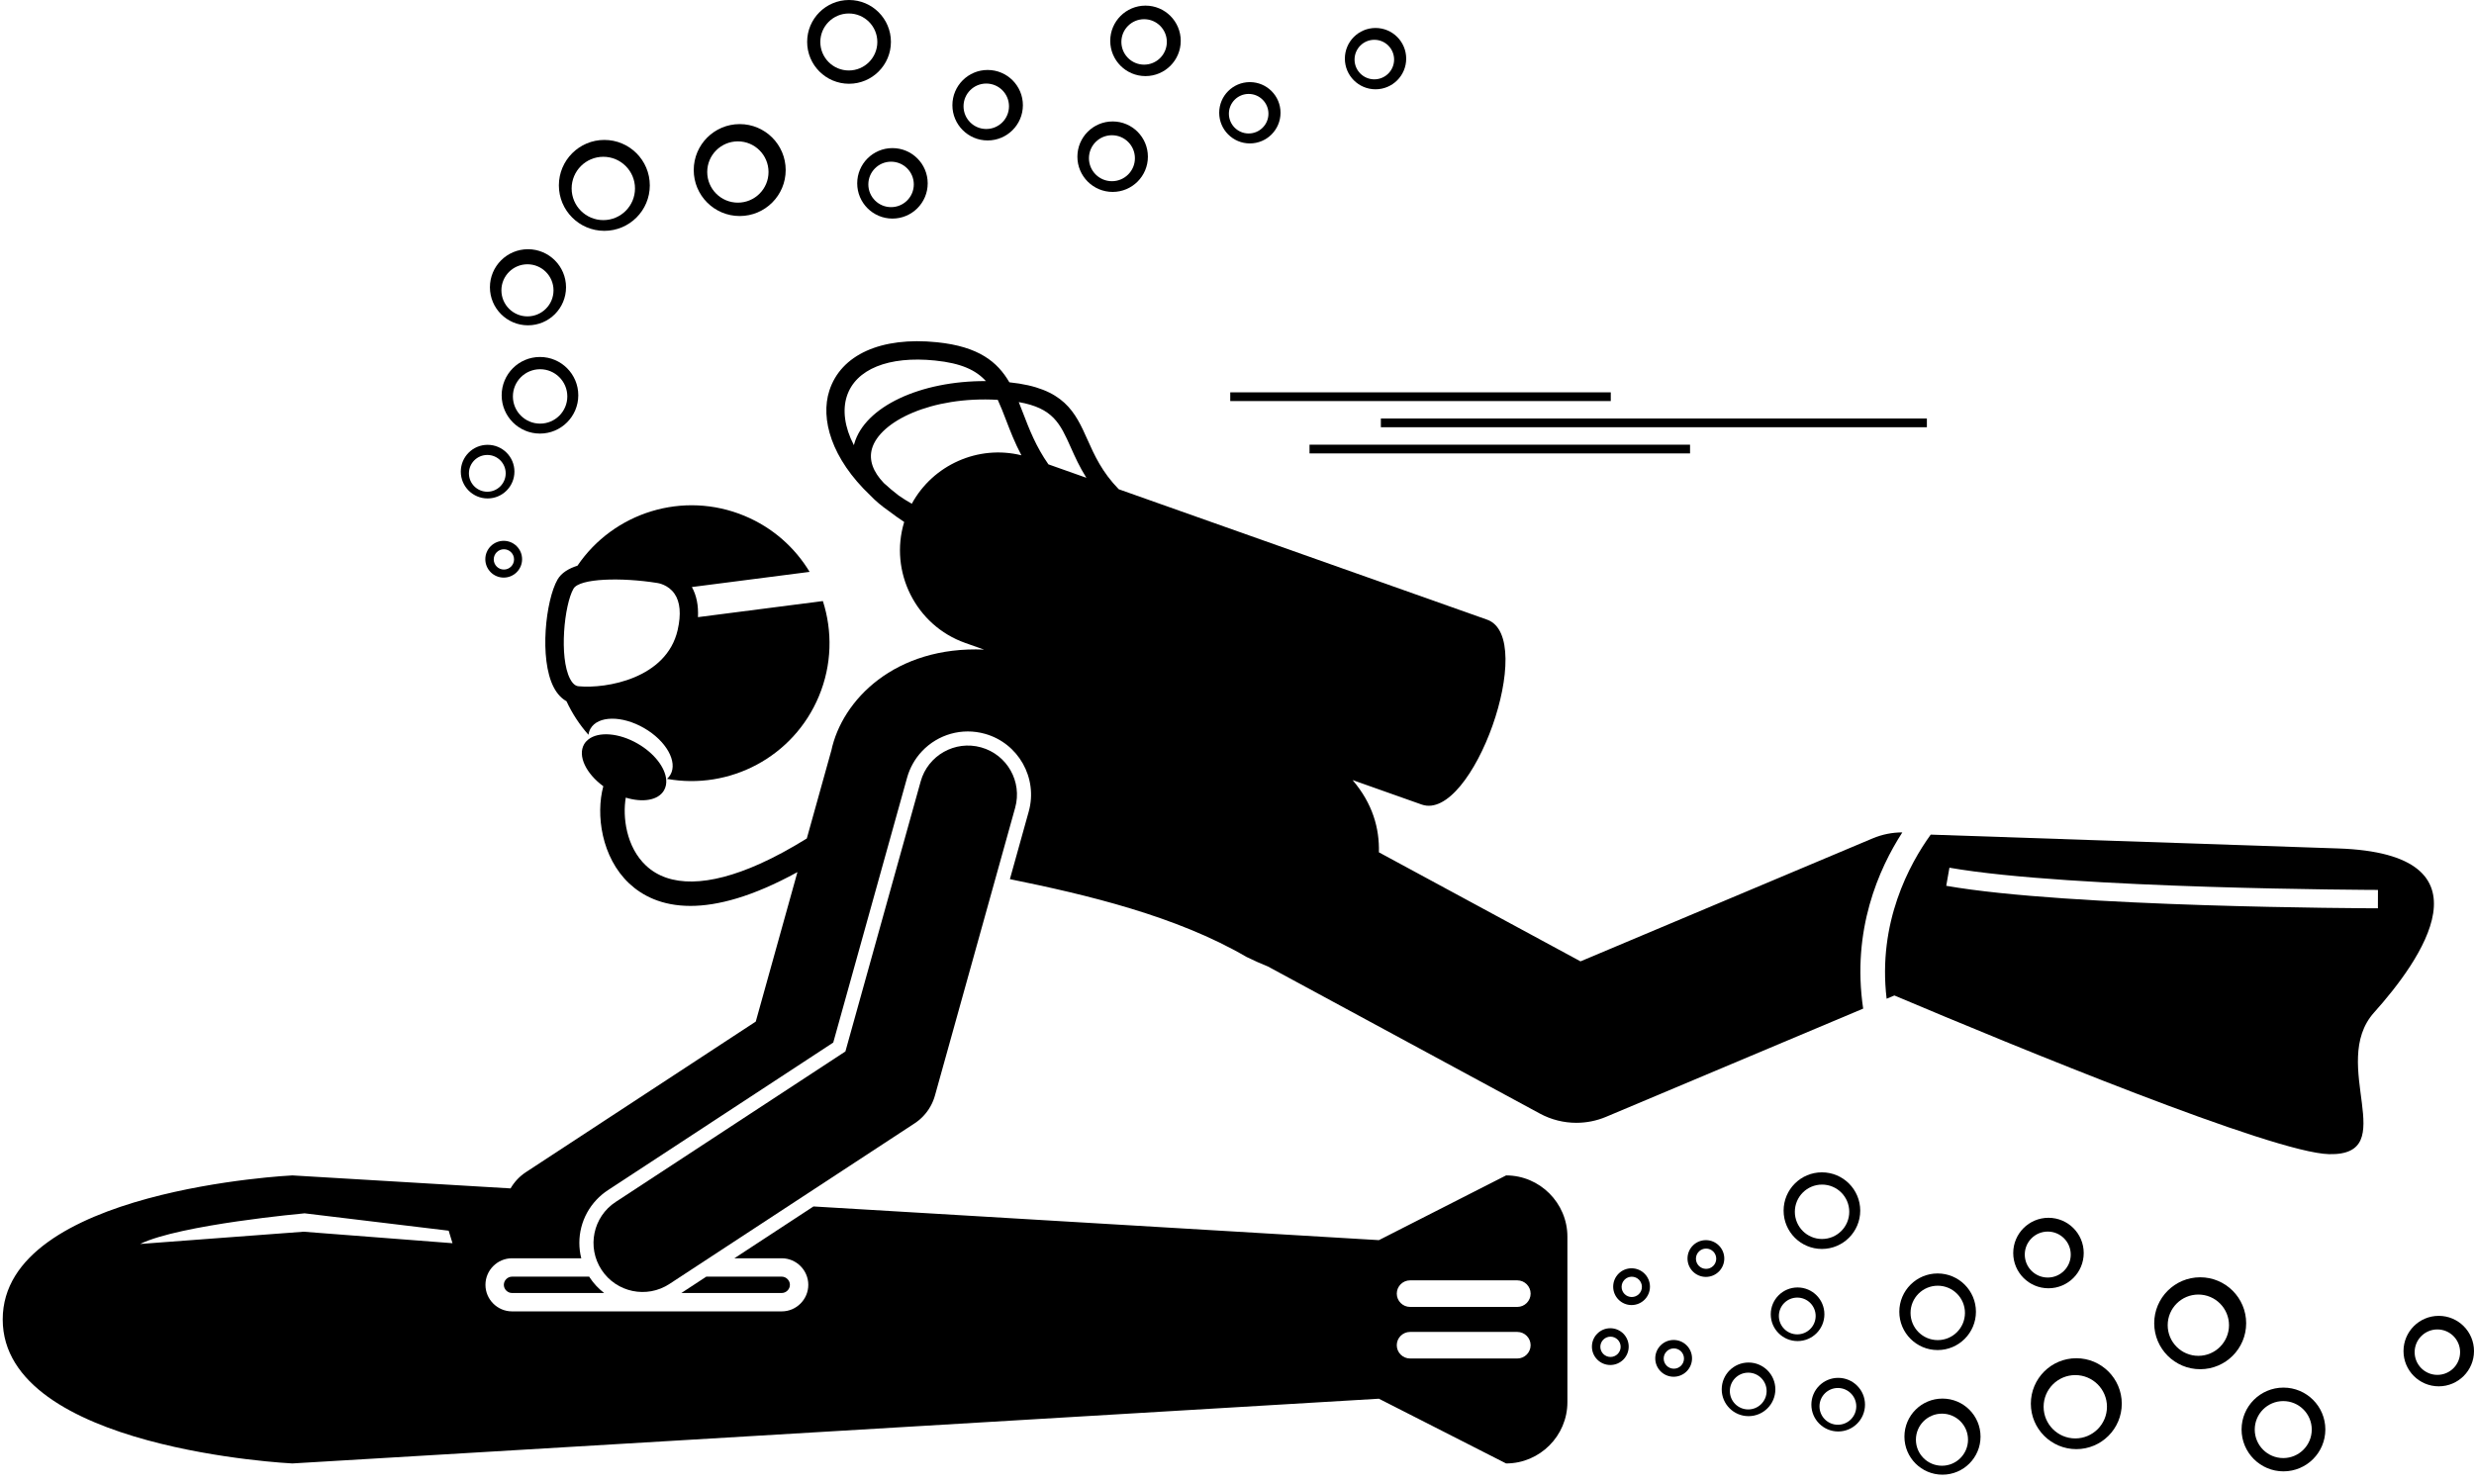 <?xml version="1.0" encoding="UTF-8" standalone="no"?>
<!DOCTYPE svg PUBLIC "-//W3C//DTD SVG 1.1//EN" "http://www.w3.org/Graphics/SVG/1.1/DTD/svg11.dtd">
<svg width="100%" height="100%" viewBox="0 0 90 54" version="1.1" xmlns="http://www.w3.org/2000/svg" xmlns:xlink="http://www.w3.org/1999/xlink" xml:space="preserve" xmlns:serif="http://www.serif.com/" style="fill-rule:evenodd;clip-rule:evenodd;stroke-linejoin:round;stroke-miterlimit:2;">
    <g transform="matrix(-0.223,0,0,0.223,90,0)">
        <path d="M298.515,118.804C302.114,116.726 306.028,116.767 307.258,118.897C307.436,119.206 307.541,119.544 307.591,119.899C309.054,118.251 310.256,116.403 311.174,114.426C311.91,114.011 312.658,113.314 313.268,112.131C315.658,107.495 314.56,97.899 312.63,94.558C312.008,93.481 310.832,92.769 309.382,92.306C303.505,83.637 292.157,79.999 282.113,84.184C277.52,86.098 273.901,89.359 271.514,93.316L290.719,95.79C289.962,97.157 289.633,98.802 289.728,100.704L269.35,98.079C267.77,102.993 267.859,108.471 270,113.608C274.144,123.553 284.595,128.946 294.777,127.093C294.56,126.899 294.373,126.677 294.226,126.423C292.995,124.293 294.916,120.882 298.515,118.804ZM293.559,96.876C294.583,95.4 296.228,95.147 296.343,95.13L296.401,95.122C302.187,94.196 309.045,94.35 310.031,96.058C311.536,98.663 312.416,107.233 310.6,110.756C310.009,111.903 309.412,111.96 309.187,111.982C304.695,112.408 294.852,110.729 293.041,102.807C292.451,100.218 292.625,98.222 293.559,96.876Z" style="fill-rule:nonzero;"/>
        <path d="M23.643,188.33C32.721,188.126 74.781,170.792 94.555,162.437L95.819,162.969C97.307,150.517 92.081,140.974 88.627,136.19C74.856,136.661 33.058,138.088 22.216,138.443C-3.905,139.298 8.824,156.879 16.302,165.217C23.779,173.556 11.678,188.599 23.643,188.33ZM15.668,145.214C16.167,145.213 65.813,145.056 85.575,141.587L86.094,144.542C66.078,148.055 17.724,148.209 15.676,148.214L15.668,145.214Z" style="fill-rule:nonzero;"/>
        <path d="M99.646,164.581L141.582,182.236C143.137,182.891 144.786,183.215 146.432,183.215C148.484,183.215 150.531,182.71 152.38,181.71L196.755,157.705C197.83,157.276 198.992,156.758 200.261,156.139C211.721,149.454 226.342,145.992 238.842,143.454L235.768,132.423C234.244,126.952 237.455,121.261 242.925,119.736C246.627,118.704 250.563,119.802 253.198,122.603C254.332,123.808 255.167,125.292 255.612,126.895L267.658,170.119L304.412,194.205C305.093,194.65 305.722,195.177 306.278,195.768C308.74,198.385 309.605,201.99 308.764,205.319L320.062,205.319C322.445,205.319 324.395,207.269 324.395,209.652C324.395,212.035 322.445,213.985 320.062,213.985L276.062,213.985C273.679,213.985 271.729,212.035 271.729,209.652C271.729,207.269 273.679,205.319 276.062,205.319L283.787,205.319L270.884,196.864L178.645,202.36L157.895,191.798C152.395,191.798 147.895,196.298 147.895,201.798L147.895,228.798C147.895,234.298 152.395,238.798 157.895,238.798L178.645,228.236L355.895,238.798C355.895,238.798 403.145,236.548 403.145,215.298C403.145,194.048 355.895,191.798 355.895,191.798L320.298,193.919C319.693,192.879 318.851,191.957 317.775,191.254L280.298,166.695L273.501,142.306C280.883,146.357 286.583,147.823 290.951,147.822C295.674,147.822 298.851,146.12 300.942,144.16C305.472,139.912 306.424,132.905 305.167,128.296C308,126.216 309.387,123.325 308.298,121.439C308.123,121.135 307.887,120.879 307.612,120.66C305.954,119.346 302.642,119.564 299.556,121.346C296.841,122.913 295.083,125.239 294.91,127.201C294.854,127.84 294.963,128.441 295.265,128.964C296.211,130.602 298.746,130.999 301.503,130.152C302.04,133.269 301.451,138.2 298.206,141.242C294.408,144.806 287.981,144.704 279.62,140.95C277.207,139.866 274.651,138.478 271.972,136.82L268.019,122.637C268.008,122.596 267.991,122.557 267.979,122.517C266.238,114.198 257.554,105.383 243.055,106L246.14,104.907C254.206,102.05 258.553,93.283 256.086,85.174C256.958,84.6 257.771,84.015 258.546,83.424C259.786,82.566 260.78,81.711 261.578,80.874C267.997,74.797 269.77,68.33 268.3,63.756C266.41,57.873 259.846,54.916 250.744,55.845C243.91,56.543 240.867,59.053 238.929,62.382C229.977,63.307 228.197,67.239 226.164,71.787C225.056,74.266 223.82,77.027 221.083,79.833L160.99,101.115C152.695,104.053 163.377,134.217 171.672,131.279L182.938,127.289C179.645,131.15 178.55,135.17 178.644,139.078L145.755,156.87L98.111,136.81C96.524,136.141 94.877,135.826 93.257,135.827C97.076,141.735 101.553,151.766 99.646,164.581ZM173.563,221.672L156.063,221.672C154.871,221.672 153.896,220.697 153.896,219.505C153.896,218.313 154.871,217.338 156.063,217.338L173.563,217.338C174.755,217.338 175.73,218.313 175.73,219.505C175.73,220.697 174.754,221.672 173.563,221.672ZM175.729,211.089C175.729,212.281 174.754,213.256 173.562,213.256L156.062,213.256C154.87,213.256 153.895,212.281 153.895,211.089C153.895,209.897 154.87,208.922 156.062,208.922L173.562,208.922C174.754,208.922 175.729,209.897 175.729,211.089ZM330.396,200.818L353.896,197.985C353.896,197.985 374.229,199.818 380.729,202.985L354.062,200.985L329.77,202.86L330.396,200.818ZM236.963,74.294C238.043,72.251 238.795,70.3 239.478,68.52C239.938,67.322 240.361,66.233 240.821,65.244C251.639,64.62 260.097,68.764 261.348,73.243C261.859,75.074 261.177,76.971 259.404,78.823C258.665,79.509 257.847,80.192 256.966,80.87C256.325,81.319 255.614,81.761 254.843,82.197C251.402,75.87 244.025,72.548 236.963,74.294ZM251.051,58.828C258.638,58.054 264.021,60.238 265.447,64.672C266.153,66.868 265.846,69.653 264.292,72.645C264.274,72.574 264.257,72.504 264.238,72.437C262.535,66.339 253.409,62.132 242.757,62.185C244.367,60.406 246.751,59.268 251.051,58.828ZM228.905,73.011C230.647,69.113 231.788,66.594 237.397,65.611C237.154,66.211 236.917,66.822 236.678,67.445C235.684,70.032 234.592,72.865 232.557,75.77L226.365,77.963C227.473,76.208 228.224,74.532 228.905,73.011Z" style="fill-rule:nonzero;"/>
        <path d="M57.458,229.047C57.458,233.143 60.779,236.464 64.875,236.464C68.971,236.464 72.292,233.143 72.292,229.047C72.292,224.951 68.971,221.63 64.875,221.63C60.779,221.631 57.458,224.951 57.458,229.047ZM65.042,224.381C67.895,224.381 70.209,226.694 70.209,229.548C70.209,232.402 67.896,234.715 65.042,234.715C62.188,234.715 59.875,232.402 59.875,229.548C59.875,226.694 62.188,224.381 65.042,224.381Z" style="fill-rule:nonzero;"/>
        <path d="M86.708,240.631C90.137,240.631 92.916,237.851 92.916,234.423C92.916,230.995 90.136,228.215 86.708,228.215C83.28,228.215 80.5,230.995 80.5,234.423C80.5,237.851 83.28,240.631 86.708,240.631ZM86.792,230.672C89.139,230.672 91.042,232.575 91.042,234.922C91.042,237.269 89.139,239.172 86.792,239.172C84.445,239.172 82.542,237.269 82.542,234.922C82.542,232.575 84.444,230.672 86.792,230.672Z" style="fill-rule:nonzero;"/>
        <path d="M87.5,220.297C90.952,220.297 93.75,217.499 93.75,214.047C93.75,210.595 90.952,207.797 87.5,207.797C84.048,207.797 81.25,210.595 81.25,214.047C81.25,217.499 84.048,220.297 87.5,220.297ZM87.479,209.797C89.93,209.797 91.917,211.784 91.917,214.235C91.917,216.686 89.93,218.673 87.479,218.673C85.028,218.673 83.041,216.686 83.041,214.235C83.041,211.784 85.028,209.797 87.479,209.797Z" style="fill-rule:nonzero;"/>
        <path d="M106.375,191.297C102.923,191.297 100.125,194.095 100.125,197.547C100.125,200.999 102.923,203.797 106.375,203.797C109.827,203.797 112.625,200.999 112.625,197.547C112.625,194.095 109.827,191.297 106.375,191.297ZM106.354,202.172C103.903,202.172 101.916,200.185 101.916,197.734C101.916,195.283 103.903,193.296 106.354,193.296C108.805,193.296 110.792,195.283 110.792,197.734C110.792,200.185 108.805,202.172 106.354,202.172Z" style="fill-rule:nonzero;"/>
        <path d="M118.346,222.331C115.93,222.331 113.971,224.29 113.971,226.706C113.971,229.122 115.93,231.081 118.346,231.081C120.762,231.081 122.721,229.122 122.721,226.706C122.721,224.29 120.762,222.331 118.346,222.331ZM118.396,229.985C116.739,229.985 115.396,228.642 115.396,226.985C115.396,225.328 116.739,223.985 118.396,223.985C120.053,223.985 121.396,225.328 121.396,226.985C121.396,228.642 120.053,229.985 118.396,229.985Z" style="fill-rule:nonzero;"/>
        <path d="M110.346,210.081C107.93,210.081 105.971,212.04 105.971,214.456C105.971,216.872 107.93,218.831 110.346,218.831C112.762,218.831 114.721,216.872 114.721,214.456C114.721,212.04 112.762,210.081 110.346,210.081ZM110.396,217.735C108.739,217.735 107.396,216.392 107.396,214.735C107.396,213.078 108.739,211.735 110.396,211.735C112.053,211.735 113.396,213.078 113.396,214.735C113.396,216.392 112.053,217.735 110.396,217.735Z" style="fill-rule:nonzero;"/>
        <path d="M103.721,233.581C106.137,233.581 108.096,231.622 108.096,229.206C108.096,226.79 106.137,224.831 103.721,224.831C101.305,224.831 99.346,226.79 99.346,229.206C99.346,231.622 101.305,233.581 103.721,233.581ZM103.771,226.485C105.428,226.485 106.771,227.828 106.771,229.485C106.771,231.142 105.428,232.485 103.771,232.485C102.114,232.485 100.771,231.142 100.771,229.485C100.771,227.828 102.114,226.485 103.771,226.485Z" style="fill-rule:nonzero;"/>
        <path d="M130.563,224.651C132.22,224.651 133.563,223.308 133.563,221.651C133.563,219.994 132.22,218.651 130.563,218.651C128.906,218.651 127.563,219.994 127.563,221.651C127.563,223.308 128.906,224.651 130.563,224.651ZM130.531,220.026C131.446,220.026 132.187,220.768 132.187,221.682C132.187,222.597 131.445,223.338 130.531,223.338C129.616,223.338 128.875,222.596 128.875,221.682C128.875,220.768 129.617,220.026 130.531,220.026Z" style="fill-rule:nonzero;"/>
        <path d="M125.302,202.36C123.645,202.36 122.302,203.703 122.302,205.36C122.302,207.017 123.645,208.36 125.302,208.36C126.959,208.36 128.302,207.017 128.302,205.36C128.302,203.703 126.959,202.36 125.302,202.36ZM125.271,207.047C124.356,207.047 123.615,206.305 123.615,205.391C123.615,204.477 124.357,203.735 125.271,203.735C126.185,203.735 126.927,204.477 126.927,205.391C126.927,206.305 126.186,207.047 125.271,207.047Z" style="fill-rule:nonzero;"/>
        <path d="M140.896,216.735C139.239,216.735 137.896,218.078 137.896,219.735C137.896,221.392 139.239,222.735 140.896,222.735C142.553,222.735 143.896,221.392 143.896,219.735C143.896,218.078 142.553,216.735 140.896,216.735ZM140.865,221.422C139.95,221.422 139.209,220.68 139.209,219.766C139.209,218.852 139.951,218.11 140.865,218.11C141.779,218.11 142.521,218.852 142.521,219.766C142.521,220.68 141.779,221.422 140.865,221.422Z" style="fill-rule:nonzero;"/>
        <path d="M137.427,206.954C135.77,206.954 134.427,208.297 134.427,209.954C134.427,211.611 135.77,212.954 137.427,212.954C139.084,212.954 140.427,211.611 140.427,209.954C140.427,208.297 139.084,206.954 137.427,206.954ZM137.396,211.641C136.481,211.641 135.74,210.899 135.74,209.985C135.74,209.071 136.482,208.329 137.396,208.329C138.31,208.329 139.052,209.071 139.052,209.985C139.052,210.899 138.311,211.641 137.396,211.641Z" style="fill-rule:nonzero;"/>
        <path d="M44.667,223.422C48.809,223.422 52.167,220.064 52.167,215.922C52.167,211.78 48.809,208.422 44.667,208.422C40.525,208.422 37.167,211.78 37.167,215.922C37.167,220.064 40.525,223.422 44.667,223.422ZM44.967,211.239C47.728,211.239 49.967,213.478 49.967,216.239C49.967,219 47.728,221.239 44.967,221.239C42.206,221.239 39.967,219 39.967,216.239C39.967,213.478 42.205,211.239 44.967,211.239Z" style="fill-rule:nonzero;"/>
        <path d="M69.417,198.714C66.241,198.714 63.667,201.288 63.667,204.464C63.667,207.64 66.241,210.214 69.417,210.214C72.593,210.214 75.167,207.64 75.167,204.464C75.167,201.288 72.592,198.714 69.417,198.714ZM69.533,208.464C67.462,208.464 65.783,206.785 65.783,204.714C65.783,202.643 67.462,200.964 69.533,200.964C71.604,200.964 73.283,202.643 73.283,204.714C73.283,206.785 71.604,208.464 69.533,208.464Z" style="fill-rule:nonzero;"/>
        <path d="M31.083,226.422C27.309,226.422 24.25,229.481 24.25,233.255C24.25,237.029 27.309,240.088 31.083,240.088C34.857,240.088 37.916,237.029 37.916,233.255C37.916,229.481 34.857,226.422 31.083,226.422ZM31.117,237.922C28.549,237.922 26.467,235.84 26.467,233.272C26.467,230.704 28.549,228.622 31.117,228.622C33.685,228.622 35.767,230.704 35.767,233.272C35.767,235.84 33.685,237.922 31.117,237.922Z" style="fill-rule:nonzero;"/>
        <path d="M5.75,226.214C8.926,226.214 11.5,223.64 11.5,220.464C11.5,217.288 8.926,214.714 5.75,214.714C2.574,214.714 0,217.288 0,220.464C0,223.64 2.574,226.214 5.75,226.214ZM5.975,216.931C8.023,216.931 9.683,218.591 9.683,220.639C9.683,222.687 8.023,224.347 5.975,224.347C3.927,224.347 2.267,222.687 2.267,220.639C2.267,218.591 3.927,216.931 5.975,216.931Z" style="fill-rule:nonzero;"/>
        <rect x="140.82" y="64.019" width="62.075" height="1.424"/>
        <rect x="127.888" y="72.561" width="62.075" height="1.424"/>
        <rect x="89.253" y="68.29" width="89.072" height="1.424"/>
        <path d="M305.033,210.985L320.062,210.985C320.785,210.985 321.395,210.374 321.395,209.652C321.395,208.93 320.785,208.319 320.062,208.319L307.468,208.319C307.438,208.367 307.412,208.417 307.381,208.465C306.737,209.448 305.939,210.289 305.033,210.985Z" style="fill-rule:nonzero;"/>
        <path d="M288.366,208.318L276.063,208.318C275.34,208.318 274.729,208.928 274.729,209.651C274.729,210.374 275.34,210.984 276.063,210.984L292.436,210.984L288.366,208.318Z" style="fill-rule:nonzero;"/>
        <path d="M294.382,209.511C298.077,211.932 303.036,210.899 305.458,207.204C307.88,203.508 306.848,198.544 303.151,196.128L265.674,171.569L253.396,127.511C252.211,123.252 247.798,120.766 243.542,121.952C239.285,123.138 236.797,127.55 237.983,131.806L251.067,178.761C251.417,180.018 252.066,181.16 252.947,182.096C253.375,182.551 253.859,182.958 254.389,183.305L294.382,209.511Z" style="fill-rule:nonzero;"/>
        <path d="M321.417,94.25C323.074,94.25 324.417,92.907 324.417,91.25C324.417,89.593 323.074,88.25 321.417,88.25C319.76,88.25 318.417,89.593 318.417,91.25C318.417,92.907 319.76,94.25 321.417,94.25ZM321.386,89.625C322.301,89.625 323.042,90.367 323.042,91.281C323.042,92.196 322.3,92.937 321.386,92.937C320.472,92.937 319.73,92.195 319.73,91.281C319.729,90.367 320.471,89.625 321.386,89.625Z" style="fill-rule:nonzero;"/>
        <path d="M319.667,76.958C319.667,79.374 321.626,81.333 324.042,81.333C326.458,81.333 328.417,79.374 328.417,76.958C328.417,74.542 326.458,72.583 324.042,72.583C321.626,72.583 319.667,74.542 319.667,76.958ZM324.092,74.237C325.749,74.237 327.092,75.58 327.092,77.237C327.092,78.894 325.749,80.237 324.092,80.237C322.435,80.237 321.092,78.894 321.092,77.237C321.092,75.58 322.435,74.237 324.092,74.237Z" style="fill-rule:nonzero;"/>
        <path d="M321.75,64.5C321.75,61.048 318.952,58.25 315.5,58.25C312.048,58.25 309.25,61.048 309.25,64.5C309.25,67.952 312.048,70.75 315.5,70.75C318.952,70.75 321.75,67.952 321.75,64.5ZM315.479,69.125C313.028,69.125 311.041,67.138 311.041,64.687C311.041,62.236 313.028,60.249 315.479,60.249C317.93,60.249 319.917,62.236 319.917,64.687C319.917,67.138 317.93,69.125 315.479,69.125Z" style="fill-rule:nonzero;"/>
        <path d="M317.458,53.083C320.887,53.083 323.666,50.303 323.666,46.875C323.666,43.446 320.886,40.667 317.458,40.667C314.03,40.667 311.25,43.447 311.25,46.875C311.25,50.304 314.03,53.083 317.458,53.083ZM317.542,43.125C319.889,43.125 321.792,45.028 321.792,47.375C321.792,49.722 319.889,51.625 317.542,51.625C315.195,51.625 313.292,49.722 313.292,47.375C313.292,45.028 315.195,43.125 317.542,43.125Z" style="fill-rule:nonzero;"/>
        <path d="M305,37.667C309.096,37.667 312.417,34.346 312.417,30.25C312.417,26.154 309.096,22.833 305,22.833C300.904,22.833 297.583,26.154 297.583,30.25C297.583,34.346 300.904,37.667 305,37.667ZM305.167,25.583C308.02,25.583 310.334,27.896 310.334,30.75C310.334,33.603 308.021,35.917 305.167,35.917C302.313,35.917 300,33.604 300,30.75C300,27.896 302.313,25.583 305.167,25.583Z" style="fill-rule:nonzero;"/>
        <path d="M216.33,25.567C216.33,28.743 218.904,31.317 222.08,31.317C225.256,31.317 227.83,28.743 227.83,25.567C227.83,22.391 225.256,19.817 222.08,19.817C218.904,19.817 216.33,22.391 216.33,25.567ZM225.947,25.817C225.947,27.888 224.268,29.567 222.197,29.567C220.126,29.567 218.447,27.888 218.447,25.817C218.447,23.746 220.126,22.067 222.197,22.067C224.268,22.067 225.947,23.746 225.947,25.817Z" style="fill-rule:nonzero;"/>
        <path d="M258,35.667C261.176,35.667 263.75,33.093 263.75,29.917C263.75,26.741 261.176,24.167 258,24.167C254.824,24.167 252.25,26.741 252.25,29.917C252.25,33.092 254.825,35.667 258,35.667ZM258.225,26.383C260.273,26.383 261.933,28.043 261.933,30.091C261.933,32.139 260.273,33.799 258.225,33.799C256.177,33.799 254.517,32.139 254.517,30.091C254.517,28.044 256.177,26.383 258.225,26.383Z" style="fill-rule:nonzero;"/>
        <path d="M265.083,13.667C268.857,13.667 271.916,10.608 271.916,6.834C271.916,3.06 268.857,0 265.083,0C261.309,0 258.25,3.059 258.25,6.833C258.25,10.607 261.31,13.667 265.083,13.667ZM265.117,2.2C267.685,2.2 269.767,4.282 269.767,6.85C269.767,9.418 267.685,11.5 265.117,11.5C262.549,11.5 260.467,9.418 260.467,6.85C260.467,4.282 262.549,2.2 265.117,2.2Z" style="fill-rule:nonzero;"/>
        <path d="M282.917,35.25C287.059,35.25 290.417,31.892 290.417,27.75C290.417,23.608 287.059,20.25 282.917,20.25C278.775,20.25 275.417,23.608 275.417,27.75C275.417,31.892 278.775,35.25 282.917,35.25ZM283.217,23.067C285.978,23.067 288.217,25.306 288.217,28.067C288.217,30.828 285.978,33.067 283.217,33.067C280.456,33.067 278.217,30.828 278.217,28.067C278.217,25.306 280.455,23.067 283.217,23.067Z" style="fill-rule:nonzero;"/>
        <path d="M242.472,22.917C245.648,22.917 248.222,20.343 248.222,17.167C248.222,13.991 245.648,11.417 242.472,11.417C239.296,11.417 236.722,13.991 236.722,17.167C236.722,20.342 239.296,22.917 242.472,22.917ZM242.697,13.633C244.745,13.633 246.405,15.293 246.405,17.341C246.405,19.389 244.745,21.049 242.697,21.049C240.649,21.049 238.989,19.389 238.989,17.341C238.989,15.294 240.649,13.633 242.697,13.633Z" style="fill-rule:nonzero;"/>
        <path d="M216.722,12.417C219.898,12.417 222.472,9.843 222.472,6.667C222.472,3.491 219.898,0.917 216.722,0.917C213.546,0.917 210.972,3.491 210.972,6.667C210.972,9.842 213.546,12.417 216.722,12.417ZM216.947,3.133C218.995,3.133 220.655,4.793 220.655,6.841C220.655,8.889 218.995,10.549 216.947,10.549C214.899,10.549 213.239,8.889 213.239,6.841C213.239,4.794 214.899,3.133 216.947,3.133Z" style="fill-rule:nonzero;"/>
        <path d="M199.695,23.403C202.458,23.403 204.697,21.164 204.697,18.401C204.697,15.638 202.458,13.399 199.695,13.399C196.932,13.399 194.693,15.638 194.693,18.401C194.693,21.163 196.932,23.403 199.695,23.403ZM199.891,15.327C201.673,15.327 203.117,16.771 203.117,18.553C203.117,20.335 201.673,21.779 199.891,21.779C198.109,21.779 196.665,20.335 196.665,18.553C196.665,16.771 198.109,15.327 199.891,15.327Z" style="fill-rule:nonzero;"/>
        <path d="M179.195,14.569C181.958,14.569 184.197,12.33 184.197,9.567C184.197,6.805 181.958,4.565 179.195,4.565C176.432,4.565 174.193,6.804 174.193,9.567C174.193,12.33 176.432,14.569 179.195,14.569ZM179.391,6.494C181.173,6.494 182.617,7.938 182.617,9.72C182.617,11.502 181.173,12.946 179.391,12.946C177.609,12.946 176.165,11.502 176.165,9.72C176.165,7.938 177.609,6.494 179.391,6.494Z" style="fill-rule:nonzero;"/>
    </g>
</svg>
